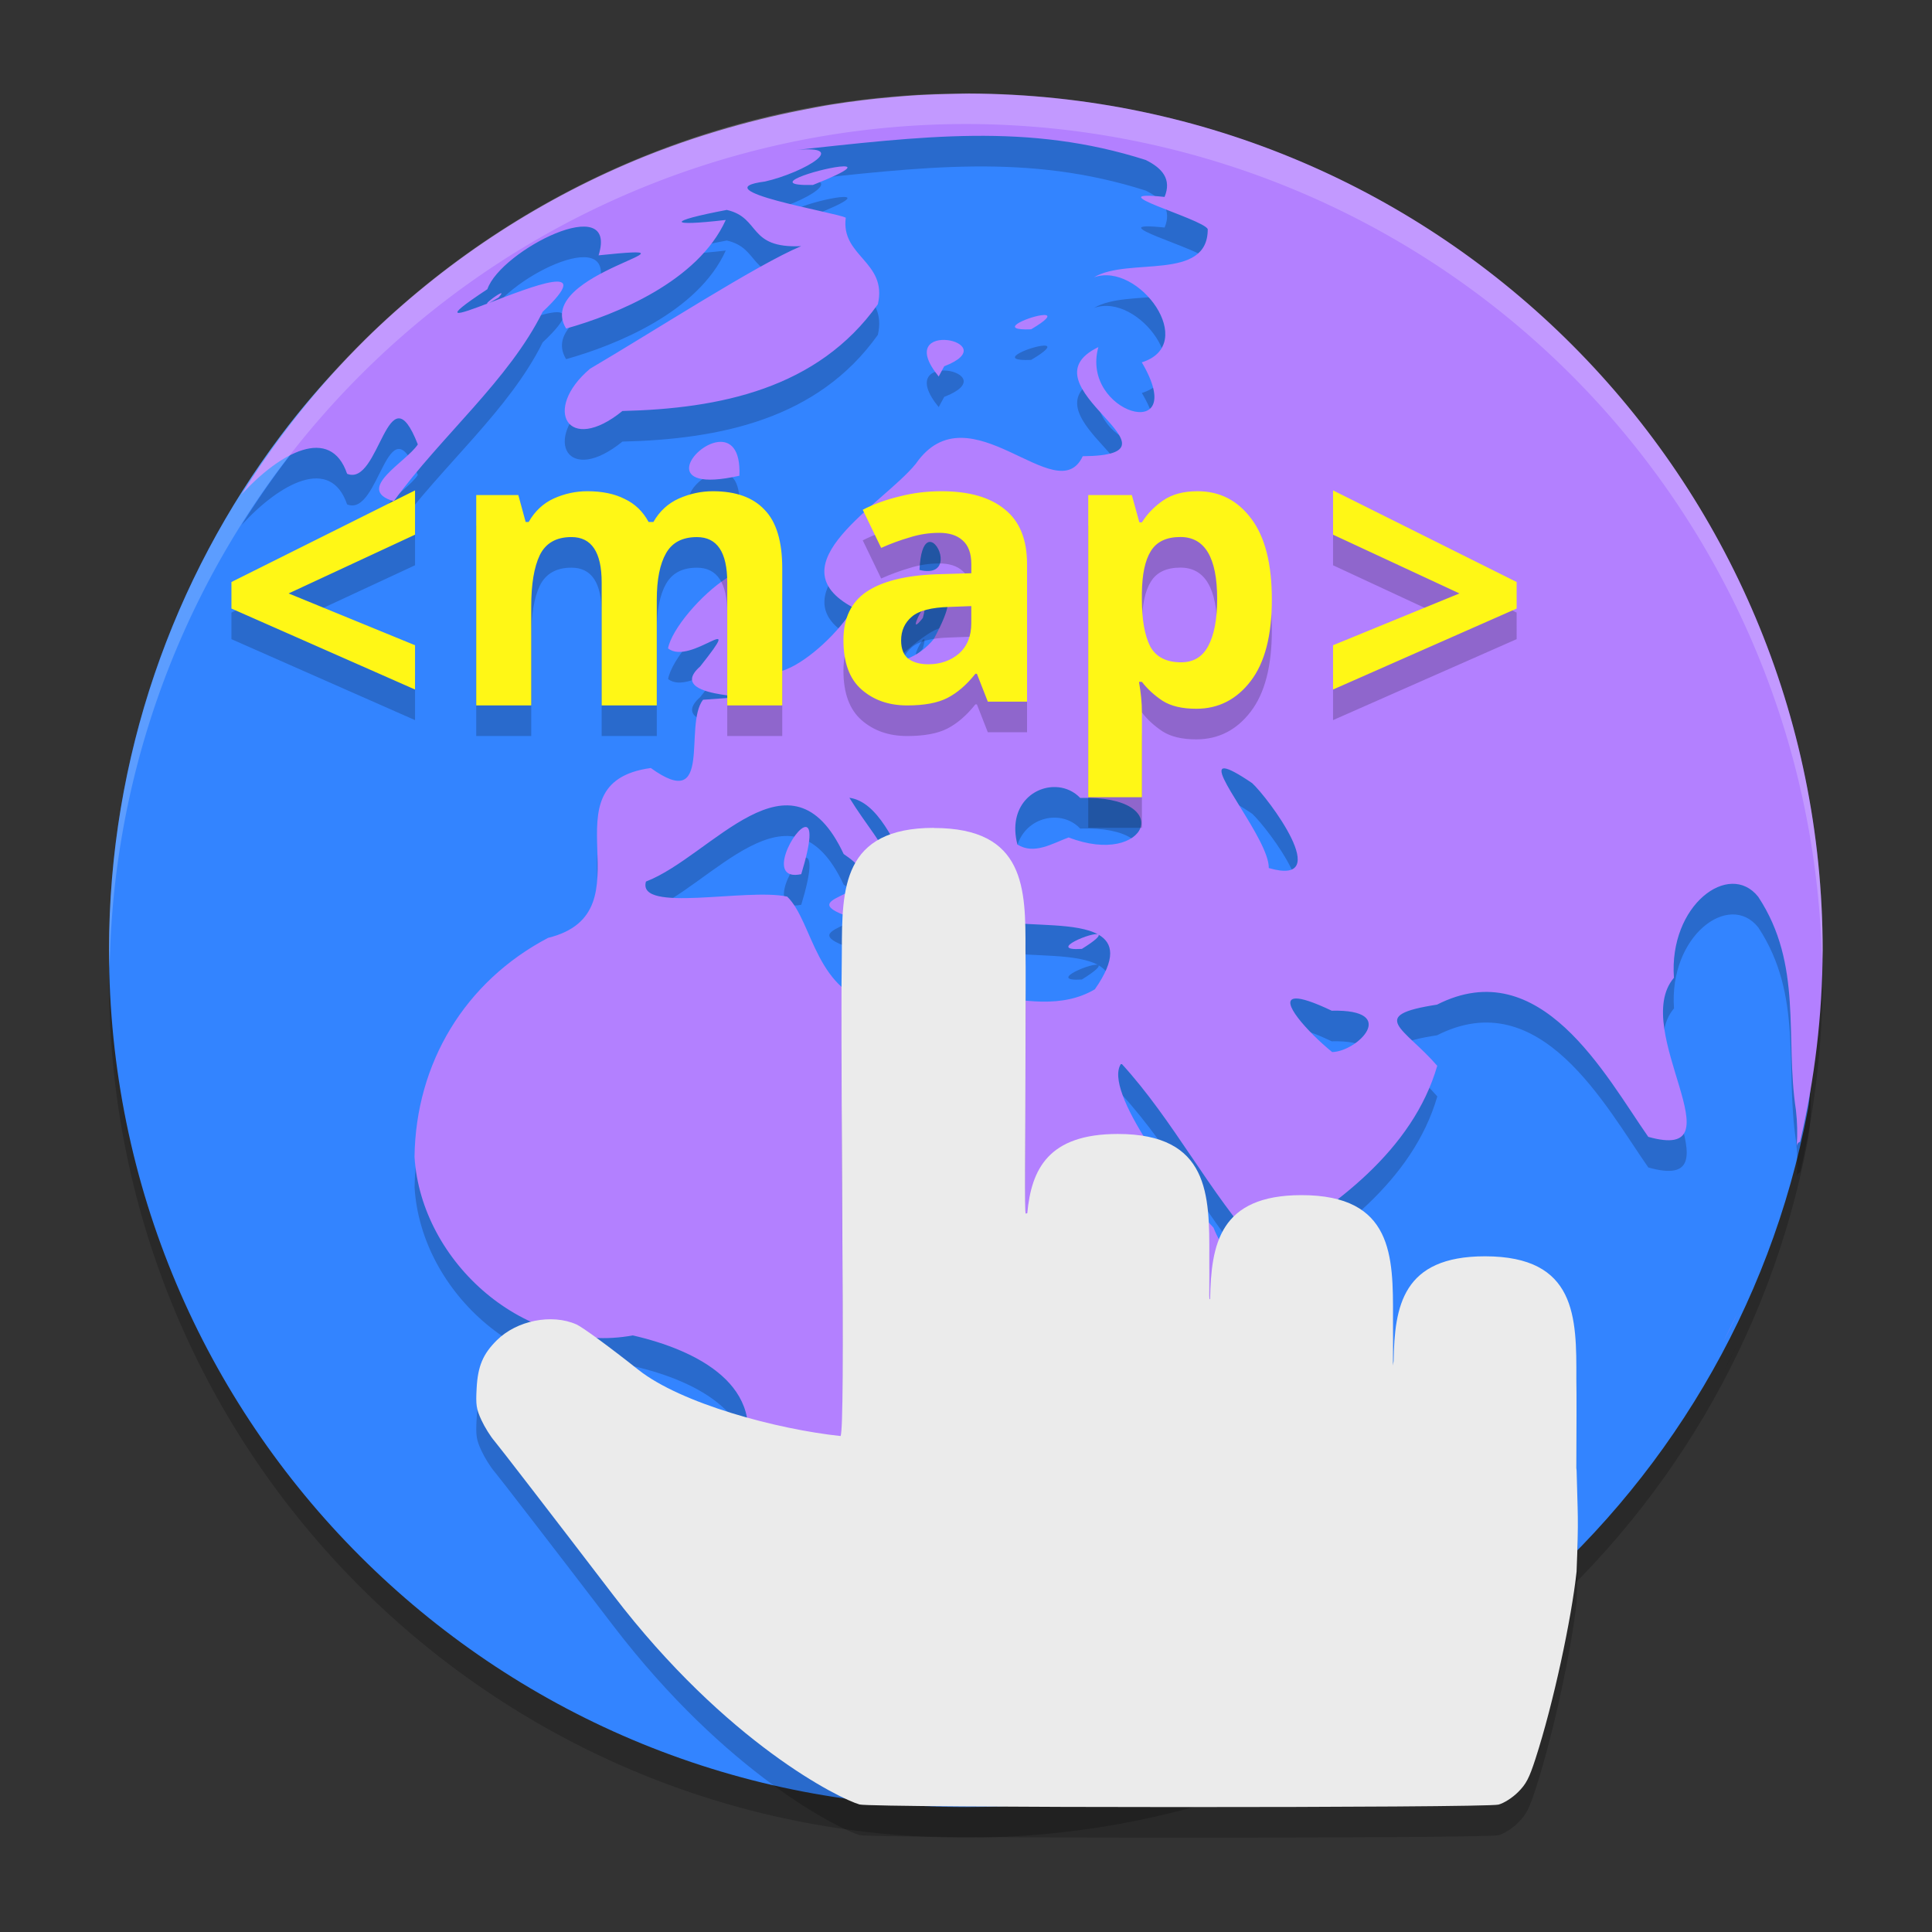 <?xml version="1.0" encoding="UTF-8" standalone="no"?>
<svg
   width="62"
   height="62"
   version="1.1"
   id="svg9"
   sodipodi:docname="kimagemapeditor.svg"
   inkscape:version="1.4 (e7c3feb100, 2024-10-09)"
   xmlns:inkscape="http://www.inkscape.org/namespaces/inkscape"
   xmlns:sodipodi="http://sodipodi.sourceforge.net/DTD/sodipodi-0.dtd"
   xmlns="http://www.w3.org/2000/svg"
   xmlns:svg="http://www.w3.org/2000/svg">
  <rect width="100%" height="100%" fill="#333333" stroke="none"/>
  <defs
     id="defs9" />
  <sodipodi:namedview
     id="namedview9"
     pagecolor="#ffffff"
     bordercolor="#000000"
     borderopacity="0.25"
     inkscape:showpageshadow="2"
     inkscape:pageopacity="0.0"
     inkscape:pagecheckerboard="0"
     inkscape:deskcolor="#d1d1d1"
     inkscape:zoom="11.6875"
     inkscape:cx="31.957219"
     inkscape:cy="32"
     inkscape:window-width="1920"
     inkscape:window-height="994"
     inkscape:window-x="0"
     inkscape:window-y="0"
     inkscape:window-maximized="1"
     inkscape:current-layer="svg9" />
  <g
     id="g9"
     transform="matrix(0.982,0,0,0.982,-0.429,-0.93)">
    <path
       style="opacity:0.2"
       d="m 59.27,32.735 c 0,1.787 0.563,3.799 0.243,5.493 C 57.064,51.193 45.677,61 32,61 16.536,61 4,48.464 4,33 4,26.686 6.09,20.86 9.616,16.176 14.726,9.389 22.85,5.73 32,5.73 c 15.464,0 27.27,11.541 27.27,27.005 z"
       id="path1" />
    <path
       style="fill:#3384ff;fill-opacity:1;opacity:1"
       d="m 59.27,31.735 c 0,1.787 0.563,3.799 0.243,5.493 C 57.064,50.193 45.677,60 32,60 16.536,60 4,47.464 4,32 4,25.686 6.09,19.86 9.616,15.176 14.726,8.389 22.85,4.73 32,4.73 c 15.464,0 27.27,11.541 27.27,27.005 z"
       id="path2" />
    <path
       style="opacity:0.2"
       d="m 32.096,5.005 c -0.177,7.94e-5 -0.354,0.008 -0.53,0.011 -0.383,0.006 -0.766,0.019 -1.148,0.041 -0.27,0.016 -0.542,0.039 -0.812,0.063 -0.66,0.057 -1.317,0.137 -1.971,0.241 -0.364,0.058 -0.726,0.13 -1.088,0.202 -0.43,0.086 -0.857,0.181 -1.282,0.287 -0.464,0.115 -0.925,0.241 -1.386,0.38 C 23.355,6.387 22.839,6.558 22.329,6.745 22.052,6.845 21.775,6.952 21.5,7.062 18.194,8.397 15.173,10.352 12.6,12.82 c -0.074,0.072 -0.148,0.144 -0.221,0.216 -1.541,1.527 -2.899,3.227 -4.047,5.067 1.258,-1.373 2.906,-2.264 3.448,-0.673 1.067,0.441 1.325,-3.48 2.311,-0.96 -0.364,0.568 -2.088,1.47 -0.787,1.857 1.569,-2.152 3.765,-3.965 4.867,-6.191 1.792,-1.691 -0.389,-0.808 -1.788,-0.276 -0.974,0.371 -1.64,0.607 -0.019,-0.462 0.435,-1.27 4.3,-3.227 3.634,-1.107 4.041,-0.419 -2.175,0.562 -1.061,2.393 1.628,-0.456 4.31,-1.539 5.217,-3.549 -1.883,0.22 -1.964,0.051 0.033,-0.328 1.125,0.257 0.666,1.263 2.431,1.184 -1.443,0.601 -4.795,2.77 -6.899,4.006 -1.574,1.33 -0.723,2.829 1.058,1.381 3.172,-0.076 6.384,-0.723 8.348,-3.489 0.321,-1.397 -1.216,-1.554 -1.047,-2.827 -0.293,-0.165 -4.769,-0.906 -2.641,-1.181 1.253,-0.281 2.991,-1.284 0.76,-1.004 4.405,-0.476 7.838,-0.928 11.683,0.299 0.543,0.268 0.855,0.631 0.616,1.207 -2.277,-0.238 1.223,0.706 1.411,1.05 0.011,1.726 -2.602,0.904 -3.719,1.578 1.461,-0.528 3.445,2.189 1.564,2.778 1.602,2.717 -2.021,1.666 -1.419,-0.498 -2.602,1.254 3.207,3.533 -0.511,3.566 -0.841,1.805 -3.706,-2.271 -5.455,0.246 -1.061,1.315 -4.7,3.303 -2.029,4.709 -0.975,1.593 -3.882,3.652 -3.082,0.361 0.897,-3.57 -2.744,-0.31 -2.986,0.963 0.735,0.593 2.604,-1.371 1.05,0.591 -1.384,1.217 3.227,0.869 0.093,1.088 -0.648,0.846 0.349,3.714 -1.706,2.231 -3.603,0.491 0.057,4.71 -3.358,5.551 -2.718,1.429 -4.323,4.09 -4.364,7.156 0.213,3.462 3.654,6.486 7.131,5.835 2.091,0.478 4.466,1.655 3.582,4.104 3.442,1.309 0.419,5.326 2.764,7.235 1.664,3.936 7.585,3.12 9.499,-0.167 1.587,-1.948 4.089,-2.973 2.754,-5.945 1.078,-2.944 5.142,-4.792 5.015,-8.239 -1.614,-0.281 -3.637,2.007 -4.635,-0.509 -1.099,-1.161 -3.652,-4.487 -3.013,-5.368 1.72,1.876 2.859,4.209 4.572,6.092 2.417,-1.382 4.957,-3.265 5.753,-6.013 -1.062,-1.234 -2.322,-1.644 -0.008,-1.999 3.385,-1.72 5.506,2.321 6.904,4.32 3.054,0.86 -0.618,-3.492 0.839,-5.198 -0.171,-2.377 1.809,-3.84 2.754,-2.647 1.468,2.224 0.868,4.582 1.233,6.975 0.045,0.391 0.053,0.779 0.027,1.165 0.019,-0.08 0.056,-0.122 0.107,-0.131 C 59.743,37.211 59.991,35.109 60,33 59.997,17.575 47.52,5.058 32.096,5.005 Z M 16.381,11.861 c 0.045,-0.015 0.152,-0.07 0.347,-0.189 0.119,-0.133 0.114,-0.159 0.055,-0.134 -0.133,0.055 -0.538,0.369 -0.402,0.323 z M 27.871,7.393 c -0.707,0.08 -2.497,0.634 -0.87,0.599 1.327,-0.523 1.294,-0.647 0.87,-0.599 z m 6.751,4.854 c -0.036,-0.009 -0.094,-0.007 -0.164,0.003 -0.465,0.068 -1.47,0.505 -0.325,0.459 0.517,-0.306 0.599,-0.434 0.489,-0.462 z m -3.227,0.815 c -0.502,-0.057 -1.068,0.228 -0.282,1.189 l 0.18,-0.334 c 1.043,-0.402 0.603,-0.799 0.101,-0.856 z m -7.498,3.33 c -0.855,0.108 -1.884,1.682 0.703,1.102 0.039,-0.897 -0.314,-1.151 -0.703,-1.102 z m 6.984,3.273 c 0.328,0.109 0.594,1.146 -0.396,0.908 0.025,-0.559 0.132,-0.815 0.254,-0.891 0.046,-0.029 0.095,-0.032 0.142,-0.016 z m 0.328,1.796 c 0.296,-0.046 0.321,0.294 -0.254,1.364 -0.44,0.558 -1.323,1.043 -1.974,0.492 0.486,-0.632 1.735,-1.78 2.229,-1.857 z m -0.588,0.377 c -0.109,0.05 -0.502,0.907 -0.027,0.304 0.069,-0.247 0.064,-0.32 0.027,-0.304 z m 9.841,5.22 c 0.137,0.013 0.417,0.158 0.894,0.481 0.505,0.46 2.732,3.411 0.544,2.775 0.019,-0.916 -2.033,-3.314 -1.438,-3.257 z m -5.441,0.615 c 0.263,0.028 0.517,0.141 0.716,0.35 3.179,-0.095 2.192,2.283 -0.377,1.291 -0.528,0.192 -1.126,0.578 -1.676,0.23 -0.32,-1.257 0.547,-1.953 1.337,-1.87 z m -6.825,0.345 c 1.867,0.265 2.156,5.309 4.424,3.913 -1.106,-2.417 0.005,-1.343 0.675,0.142 0.873,0.145 2.349,0.02 3.041,0.418 0.469,0.27 0.587,0.773 -0.12,1.786 -2.13,1.262 -5.126,-0.981 -6.978,0.528 -2.17,-0.346 -2.215,-2.722 -3.076,-3.557 -1.322,-0.289 -4.916,0.553 -4.616,-0.492 2.15,-0.825 4.738,-4.583 6.461,-0.9 2.145,1.431 -2.045,1.306 0.232,2.073 2.368,-1.311 1.034,-2.144 -0.044,-3.91 z m 8.14,4.473 c -0.12,-0.136 -1.75,0.541 -0.544,0.465 0.456,-0.284 0.584,-0.419 0.544,-0.465 z m -9.565,-3.519 c -0.359,-0.024 -1.331,1.794 -0.15,1.542 0.348,-1.141 0.314,-1.531 0.15,-1.542 z m 16.012,5.605 c 0.196,-0.005 0.565,0.11 1.173,0.399 2.24,-0.053 0.835,1.34 0.014,1.351 -0.8,-0.652 -1.775,-1.736 -1.187,-1.75 z m 14.424,10.309 c -0.166,0.32 -0.311,0.633 -0.473,0.949 0.165,-0.314 0.321,-0.631 0.473,-0.949 z m -13.699,7.736 c -0.26,0.034 -0.663,0.267 -1.247,0.787 -0.766,0.338 -2.786,3.747 -0.634,3.043 1.421,-0.363 3.006,-3.977 1.881,-3.831 z"
       id="path3" />
    <path
       style="fill:#b380ff;fill-opacity:1"
       d="m 32.096,4.005 c -0.177,7.94e-5 -0.354,0.008 -0.53,0.011 -0.383,0.006 -0.766,0.019 -1.148,0.041 -0.27,0.016 -0.542,0.039 -0.812,0.063 -0.66,0.057 -1.317,0.137 -1.971,0.241 -0.364,0.058 -0.726,0.13 -1.088,0.202 -0.43,0.086 -0.857,0.181 -1.282,0.287 -0.464,0.115 -0.925,0.241 -1.386,0.38 C 23.355,5.387 22.839,5.558 22.329,5.745 22.052,5.845 21.775,5.952 21.5,6.062 18.194,7.397 15.173,9.352 12.6,11.82 c -0.074,0.072 -0.148,0.144 -0.221,0.216 -1.541,1.527 -2.899,3.227 -4.047,5.067 1.258,-1.373 2.906,-2.264 3.448,-0.673 1.067,0.441 1.325,-3.48 2.311,-0.96 -0.364,0.568 -2.088,1.47 -0.787,1.857 1.569,-2.152 3.765,-3.965 4.867,-6.191 1.792,-1.691 -0.389,-0.808 -1.788,-0.276 -0.974,0.371 -1.64,0.607 -0.019,-0.462 0.435,-1.27 4.3,-3.227 3.634,-1.107 4.041,-0.419 -2.175,0.562 -1.061,2.393 1.628,-0.456 4.31,-1.539 5.217,-3.549 -1.883,0.22 -1.964,0.051 0.033,-0.328 1.125,0.257 0.666,1.263 2.431,1.184 -1.443,0.601 -4.795,2.77 -6.899,4.006 -1.574,1.33 -0.723,2.829 1.058,1.381 3.172,-0.076 6.384,-0.723 8.348,-3.489 C 29.444,9.491 27.907,9.334 28.076,8.061 27.783,7.895 23.307,7.154 25.435,6.879 26.688,6.599 28.426,5.596 26.195,5.876 30.6,5.4 34.033,4.948 37.878,6.175 c 0.543,0.268 0.855,0.631 0.616,1.207 -2.277,-0.238 1.223,0.706 1.411,1.05 0.011,1.726 -2.602,0.904 -3.719,1.578 1.461,-0.528 3.445,2.189 1.564,2.778 1.602,2.717 -2.021,1.666 -1.419,-0.498 -2.602,1.254 3.207,3.533 -0.511,3.566 -0.841,1.805 -3.706,-2.271 -5.455,0.246 -1.061,1.315 -4.7,3.303 -2.029,4.709 -0.975,1.593 -3.882,3.652 -3.082,0.361 0.897,-3.57 -2.744,-0.31 -2.986,0.963 0.735,0.593 2.604,-1.371 1.05,0.591 -1.384,1.217 3.227,0.869 0.093,1.088 -0.648,0.846 0.349,3.714 -1.706,2.231 -3.603,0.491 0.057,4.71 -3.358,5.551 -2.718,1.429 -4.323,4.09 -4.364,7.156 0.213,3.462 3.654,6.486 7.131,5.835 2.091,0.478 4.466,1.655 3.582,4.104 3.442,1.309 0.419,5.326 2.764,7.235 1.664,3.936 7.585,3.12 9.499,-0.167 1.587,-1.948 4.089,-2.973 2.754,-5.945 1.078,-2.944 5.142,-4.792 5.015,-8.239 -1.614,-0.281 -3.637,2.007 -4.635,-0.509 -1.099,-1.161 -3.652,-4.487 -3.013,-5.368 1.72,1.876 2.859,4.209 4.572,6.092 2.417,-1.382 4.957,-3.265 5.753,-6.013 -1.062,-1.234 -2.322,-1.644 -0.008,-1.999 3.385,-1.72 5.506,2.321 6.904,4.32 3.054,0.86 -0.618,-3.492 0.839,-5.198 -0.171,-2.377 1.809,-3.84 2.754,-2.647 1.468,2.224 0.868,4.582 1.233,6.975 0.045,0.391 0.053,0.779 0.027,1.165 0.019,-0.08 0.056,-0.122 0.107,-0.131 C 59.743,36.211 59.991,34.109 60,32 59.997,16.575 47.52,4.058 32.096,4.005 Z M 16.381,10.861 c 0.045,-0.015 0.152,-0.07 0.347,-0.189 0.119,-0.133 0.114,-0.159 0.055,-0.134 -0.133,0.055 -0.538,0.369 -0.402,0.323 z M 27.871,6.393 c -0.707,0.08 -2.497,0.634 -0.87,0.599 1.327,-0.523 1.294,-0.647 0.87,-0.599 z m 6.751,4.854 c -0.036,-0.009 -0.094,-0.007 -0.164,0.003 -0.465,0.068 -1.47,0.505 -0.325,0.459 0.517,-0.306 0.599,-0.434 0.489,-0.462 z m -3.227,0.815 c -0.502,-0.057 -1.068,0.228 -0.282,1.189 l 0.18,-0.334 c 1.043,-0.402 0.603,-0.799 0.101,-0.856 z m -7.498,3.33 c -0.855,0.108 -1.884,1.682 0.703,1.102 0.039,-0.897 -0.314,-1.151 -0.703,-1.102 z m 6.984,3.273 c 0.328,0.109 0.594,1.146 -0.396,0.908 0.025,-0.559 0.132,-0.815 0.254,-0.891 0.046,-0.029 0.095,-0.032 0.142,-0.016 z m 0.328,1.796 c 0.296,-0.046 0.321,0.294 -0.254,1.364 -0.44,0.558 -1.323,1.043 -1.974,0.492 0.486,-0.632 1.735,-1.78 2.229,-1.857 z m -0.588,0.377 c -0.109,0.05 -0.502,0.907 -0.027,0.304 0.069,-0.247 0.064,-0.32 0.027,-0.304 z m 9.841,5.22 c 0.137,0.013 0.417,0.158 0.894,0.481 0.505,0.46 2.732,3.411 0.544,2.775 0.019,-0.916 -2.033,-3.314 -1.438,-3.257 z m -5.441,0.615 c 0.263,0.028 0.517,0.141 0.716,0.35 3.179,-0.095 2.192,2.283 -0.377,1.291 -0.528,0.192 -1.126,0.578 -1.676,0.23 -0.32,-1.257 0.547,-1.953 1.337,-1.87 z m -6.825,0.345 c 1.867,0.265 2.156,5.309 4.424,3.913 -1.106,-2.417 0.005,-1.343 0.675,0.142 0.873,0.145 2.349,0.02 3.041,0.418 0.469,0.27 0.587,0.773 -0.12,1.786 -2.13,1.262 -5.126,-0.981 -6.978,0.528 -2.17,-0.346 -2.215,-2.722 -3.076,-3.557 -1.322,-0.289 -4.916,0.553 -4.616,-0.492 2.15,-0.825 4.738,-4.583 6.461,-0.9 2.145,1.431 -2.045,1.306 0.232,2.073 2.368,-1.311 1.034,-2.144 -0.044,-3.91 z m 8.14,4.473 c -0.12,-0.136 -1.75,0.541 -0.544,0.465 0.456,-0.284 0.584,-0.419 0.544,-0.465 z m -9.565,-3.519 c -0.359,-0.024 -1.331,1.794 -0.15,1.542 0.348,-1.141 0.314,-1.531 0.15,-1.542 z m 16.012,5.605 c 0.196,-0.005 0.565,0.11 1.173,0.399 2.24,-0.053 0.835,1.34 0.014,1.351 -0.8,-0.652 -1.775,-1.736 -1.187,-1.75 z m 14.424,10.309 c -0.166,0.32 -0.311,0.633 -0.473,0.949 0.165,-0.314 0.321,-0.631 0.473,-0.949 z m -13.699,7.736 c -0.26,0.034 -0.663,0.267 -1.247,0.787 -0.766,0.338 -2.786,3.747 -0.634,3.043 1.421,-0.363 3.006,-3.977 1.881,-3.831 z"
       id="path4" />
    <path
       style="opacity:0.2"
       d="m 14,17.973 -6,2.994 v 0.867 l 6,2.646 V 23.033 L 9.869,21.34 14,19.42 Z m 30,0 v 1.447 L 48.131,21.34 44,23.033 v 1.447 l 6,-2.646 V 20.967 Z M 19.631,18 c -0.378,0 -0.744,0.079 -1.098,0.238 -0.346,0.159 -0.619,0.415 -0.82,0.768 h -0.098 L 17.375,18.125 H 16 V 25 h 1.797 v -3.234 c 0,-0.73 0.094,-1.29 0.279,-1.676 0.193,-0.394 0.537,-0.592 1.035,-0.592 0.659,0 0.988,0.494 0.988,1.484 V 25 h 1.801 v -3.451 c 0,-0.663 0.102,-1.171 0.303,-1.523 0.201,-0.353 0.535,-0.527 1.01,-0.527 0.659,0 0.99,0.494 0.99,1.484 V 25 H 26 V 20.518 C 26,19.636 25.806,18.998 25.42,18.604 25.042,18.201 24.48,18 23.732,18 c -0.378,0 -0.747,0.079 -1.109,0.238 -0.354,0.159 -0.633,0.415 -0.834,0.768 h -0.156 C 21.448,18.662 21.187,18.411 20.85,18.252 20.52,18.084 20.113,18 19.631,18 Z m 11.57,0 c -0.476,0 -0.933,0.057 -1.377,0.172 -0.444,0.107 -0.84,0.253 -1.193,0.434 l 0.602,1.246 c 0.312,-0.14 0.623,-0.253 0.936,-0.344 0.312,-0.099 0.632,-0.148 0.961,-0.148 0.329,0 0.583,0.081 0.764,0.246 0.189,0.165 0.285,0.423 0.285,0.777 v 0.297 l -1.172,0.035 c -1.002,0.041 -1.751,0.233 -2.252,0.57 C 28.253,21.623 28,22.149 28,22.865 c 0,0.733 0.198,1.27 0.592,1.615 C 28.986,24.826 29.482,25 30.082,25 c 0.559,0 0.998,-0.081 1.318,-0.246 0.32,-0.165 0.625,-0.427 0.912,-0.789 h 0.049 l 0.357,0.912 H 34 V 20.383 C 34,19.576 33.758,18.981 33.273,18.594 32.797,18.199 32.105,18 31.201,18 Z m 8.375,0 c -0.463,0 -0.837,0.1 -1.127,0.301 -0.29,0.201 -0.523,0.44 -0.695,0.717 h -0.084 L 37.424,18.125 H 36 V 28 h 1.754 v -2.766 c 0,-0.318 -0.033,-0.652 -0.096,-1.004 h 0.096 c 0.173,0.226 0.397,0.433 0.672,0.617 0.275,0.176 0.643,0.262 1.105,0.262 0.722,0 1.315,-0.301 1.777,-0.904 C 41.771,23.602 42,22.715 42,21.543 42,20.379 41.779,19.499 41.332,18.904 40.885,18.301 40.298,18 39.576,18 Z m -0.564,1.496 c 0.8,0 1.201,0.675 1.201,2.023 -3e-6,0.67 -0.099,1.185 -0.295,1.545 -0.188,0.352 -0.483,0.527 -0.883,0.527 -0.486,3e-6 -0.825,-0.176 -1.014,-0.527 -0.18,-0.36 -0.268,-0.874 -0.268,-1.535 v -0.201 c 0.008,-0.611 0.103,-1.068 0.291,-1.369 0.188,-0.31 0.512,-0.463 0.967,-0.463 z m -6.834,2.258 v 0.557 c 0,0.428 -0.135,0.759 -0.406,0.998 -0.271,0.23 -0.606,0.346 -1,0.346 -0.263,3e-6 -0.476,-0.057 -0.641,-0.172 -0.164,-0.123 -0.246,-0.328 -0.246,-0.607 0,-0.321 0.118,-0.578 0.348,-0.775 0.23,-0.198 0.639,-0.304 1.23,-0.32 z"
       id="path5" />
    <path
       style="fill:#fff716"
       d="m 14,16.973 -6,2.994 v 0.867 l 6,2.646 V 22.033 L 9.869,20.34 14,18.42 Z m 30,0 v 1.447 L 48.131,20.34 44,22.033 v 1.447 l 6,-2.646 V 19.967 Z M 19.631,17 c -0.378,0 -0.744,0.079 -1.098,0.238 -0.346,0.159 -0.619,0.415 -0.82,0.768 h -0.098 L 17.375,17.125 H 16 V 24 h 1.797 v -3.234 c 0,-0.73 0.094,-1.29 0.279,-1.676 0.193,-0.394 0.537,-0.592 1.035,-0.592 0.659,0 0.988,0.494 0.988,1.484 V 24 h 1.801 v -3.451 c 0,-0.663 0.102,-1.171 0.303,-1.523 0.201,-0.353 0.535,-0.527 1.01,-0.527 0.659,0 0.99,0.494 0.99,1.484 V 24 H 26 V 19.518 C 26,18.636 25.806,17.998 25.42,17.604 25.042,17.201 24.48,17 23.732,17 c -0.378,0 -0.747,0.079 -1.109,0.238 -0.354,0.159 -0.633,0.415 -0.834,0.768 h -0.156 C 21.448,17.662 21.187,17.411 20.85,17.252 20.52,17.084 20.113,17 19.631,17 Z m 11.57,0 c -0.476,0 -0.933,0.057 -1.377,0.172 -0.444,0.107 -0.84,0.253 -1.193,0.434 l 0.602,1.246 c 0.312,-0.14 0.623,-0.253 0.936,-0.344 0.312,-0.099 0.632,-0.148 0.961,-0.148 0.329,0 0.583,0.081 0.764,0.246 0.189,0.165 0.285,0.423 0.285,0.777 v 0.297 l -1.172,0.035 c -1.002,0.041 -1.751,0.233 -2.252,0.57 C 28.253,20.623 28,21.149 28,21.865 c 0,0.733 0.198,1.27 0.592,1.615 C 28.986,23.826 29.482,24 30.082,24 c 0.559,0 0.998,-0.081 1.318,-0.246 0.32,-0.165 0.625,-0.427 0.912,-0.789 h 0.049 l 0.357,0.912 H 34 V 19.383 C 34,18.576 33.758,17.981 33.273,17.594 32.797,17.199 32.105,17 31.201,17 Z m 8.375,0 c -0.463,0 -0.837,0.1 -1.127,0.301 -0.29,0.201 -0.523,0.44 -0.695,0.717 h -0.084 L 37.424,17.125 H 36 V 27 h 1.754 v -2.766 c 0,-0.318 -0.033,-0.652 -0.096,-1.004 h 0.096 c 0.173,0.226 0.397,0.433 0.672,0.617 0.275,0.176 0.643,0.262 1.105,0.262 0.722,0 1.315,-0.301 1.777,-0.904 C 41.771,22.602 42,21.715 42,20.543 42,19.379 41.779,18.499 41.332,17.904 40.885,17.301 40.298,17 39.576,17 Z m -0.564,1.496 c 0.8,0 1.201,0.675 1.201,2.023 -3e-6,0.67 -0.099,1.185 -0.295,1.545 -0.188,0.352 -0.483,0.527 -0.883,0.527 -0.486,3e-6 -0.825,-0.176 -1.014,-0.527 -0.18,-0.36 -0.268,-0.874 -0.268,-1.535 v -0.201 c 0.008,-0.611 0.103,-1.068 0.291,-1.369 0.188,-0.31 0.512,-0.463 0.967,-0.463 z m -6.834,2.258 v 0.557 c 0,0.428 -0.135,0.759 -0.406,0.998 -0.271,0.23 -0.606,0.346 -1,0.346 -0.263,3e-6 -0.476,-0.057 -0.641,-0.172 -0.164,-0.123 -0.246,-0.328 -0.246,-0.607 0,-0.321 0.118,-0.578 0.348,-0.775 0.23,-0.198 0.639,-0.304 1.23,-0.32 z"
       id="path6" />
    <path
       style="opacity:0.2"
       d="m 30.957,29.001 c -3.001,0 -3.002,2 -3.009,4 -0.021,1.236 -0.015,3.816 0.008,7.621 0.037,6.083 0.026,7.992 -0.047,8.254 -2.074,-0.219 -5.21,-1.056 -6.613,-2.167 -0.917,-0.728 -1.827,-1.395 -2.02,-1.48 -0.805,-0.358 -1.948,-0.133 -2.603,0.516 -0.453,0.448 -0.621,0.848 -0.66,1.566 -0.03,0.549 -0.012,0.679 0.156,1.043 0.106,0.229 0.298,0.537 0.426,0.684 0.128,0.147 1.874,2.411 3.881,5.035 3.717,4.859 7.414,6.661 8.051,6.843 0.389,0.111 20.477,0.115 20.88,0.004 0.183,-0.05 0.448,-0.219 0.637,-0.406 0.265,-0.263 0.365,-0.455 0.571,-1.09 0.59,-1.819 1.178,-4.584 1.344,-6.121 0.072,-1.786 0.034,-1.854 0,-3.301 -6.42e-4,-0.027 -0.007,-0.051 -0.008,-0.078 0.003,-1.286 0.011,-2.373 0,-2.922 0.006,-2 0.011,-4 -2.986,-4 -2.703,0 -2.955,1.638 -2.986,3.426 -0.004,0.048 -0.019,0.096 -0.02,0.145 0.001,-0.483 0.006,-1.275 0,-1.57 0.006,-2 0.007,-4 -2.99,-4 -2.686,0 -2.952,1.617 -2.986,3.391 -0.008,0.004 -0.016,0.007 -0.023,0.012 -4.6e-5,-0.01 -0.003,-0.107 -0.004,-0.129 2.38e-4,-0.36 0.005,-1.034 0,-1.273 0.006,-2 0.007,-4 -2.99,-4 -2.277,0 -2.824,1.157 -2.958,2.59 -0.003,7.3e-4 -0.05,0.012 -0.051,0.012 -0.043,0.015 -0.008,-2.43 -0.008,-5.062 0,-1.803 0.013,-2.874 0,-3.539 0.006,-2 0.008,-4 -2.994,-4 z"
       id="path7" />
    <path
       style="fill:#ebebeb"
       d="m 30.957,28.001 c -3.001,0 -3.002,2 -3.009,4 -0.021,1.236 -0.015,3.816 0.008,7.621 0.037,6.083 0.026,7.992 -0.047,8.254 -2.074,-0.219 -5.21,-1.056 -6.613,-2.167 -0.917,-0.728 -1.827,-1.395 -2.02,-1.48 -0.805,-0.358 -1.948,-0.133 -2.603,0.516 -0.453,0.448 -0.621,0.848 -0.66,1.566 -0.03,0.549 -0.012,0.679 0.156,1.043 0.106,0.229 0.298,0.537 0.426,0.684 0.128,0.147 1.874,2.411 3.881,5.035 3.717,4.859 7.414,6.661 8.051,6.843 0.389,0.111 20.477,0.115 20.88,0.004 0.183,-0.05 0.448,-0.219 0.637,-0.406 0.265,-0.263 0.365,-0.455 0.571,-1.09 0.59,-1.819 1.178,-4.584 1.344,-6.121 0.072,-1.786 0.034,-1.854 0,-3.301 -6.42e-4,-0.027 -0.007,-0.051 -0.008,-0.078 0.003,-1.286 0.011,-2.373 0,-2.922 0.006,-2 0.011,-4 -2.986,-4 -2.703,0 -2.955,1.638 -2.986,3.426 -0.004,0.048 -0.019,0.096 -0.02,0.145 0.001,-0.483 0.006,-1.275 0,-1.57 0.006,-2 0.007,-4 -2.99,-4 -2.686,0 -2.952,1.617 -2.986,3.391 -0.008,0.004 -0.016,0.007 -0.023,0.012 -4.6e-5,-0.01 -0.003,-0.107 -0.004,-0.129 2.38e-4,-0.36 0.005,-1.034 0,-1.273 0.006,-2 0.007,-4 -2.99,-4 -2.277,0 -2.824,1.157 -2.958,2.59 -0.003,7.3e-4 -0.05,0.012 -0.051,0.012 -0.043,0.015 -0.008,-2.43 -0.008,-5.062 0,-1.803 0.013,-2.874 0,-3.539 0.006,-2 0.008,-4 -2.994,-4 z"
       id="path8" />
    <path
       style="opacity:0.2;fill:#ffffff"
       d="M 32,4 A 28,28 0 0 0 4,32 28,28 0 0 0 4.021,32.586 28,28 0 0 1 32,5 28,28 0 0 1 59.979,32.414 28,28 0 0 0 60,32 28,28 0 0 0 32,4 Z"
       id="path9" />
  </g>
</svg>
